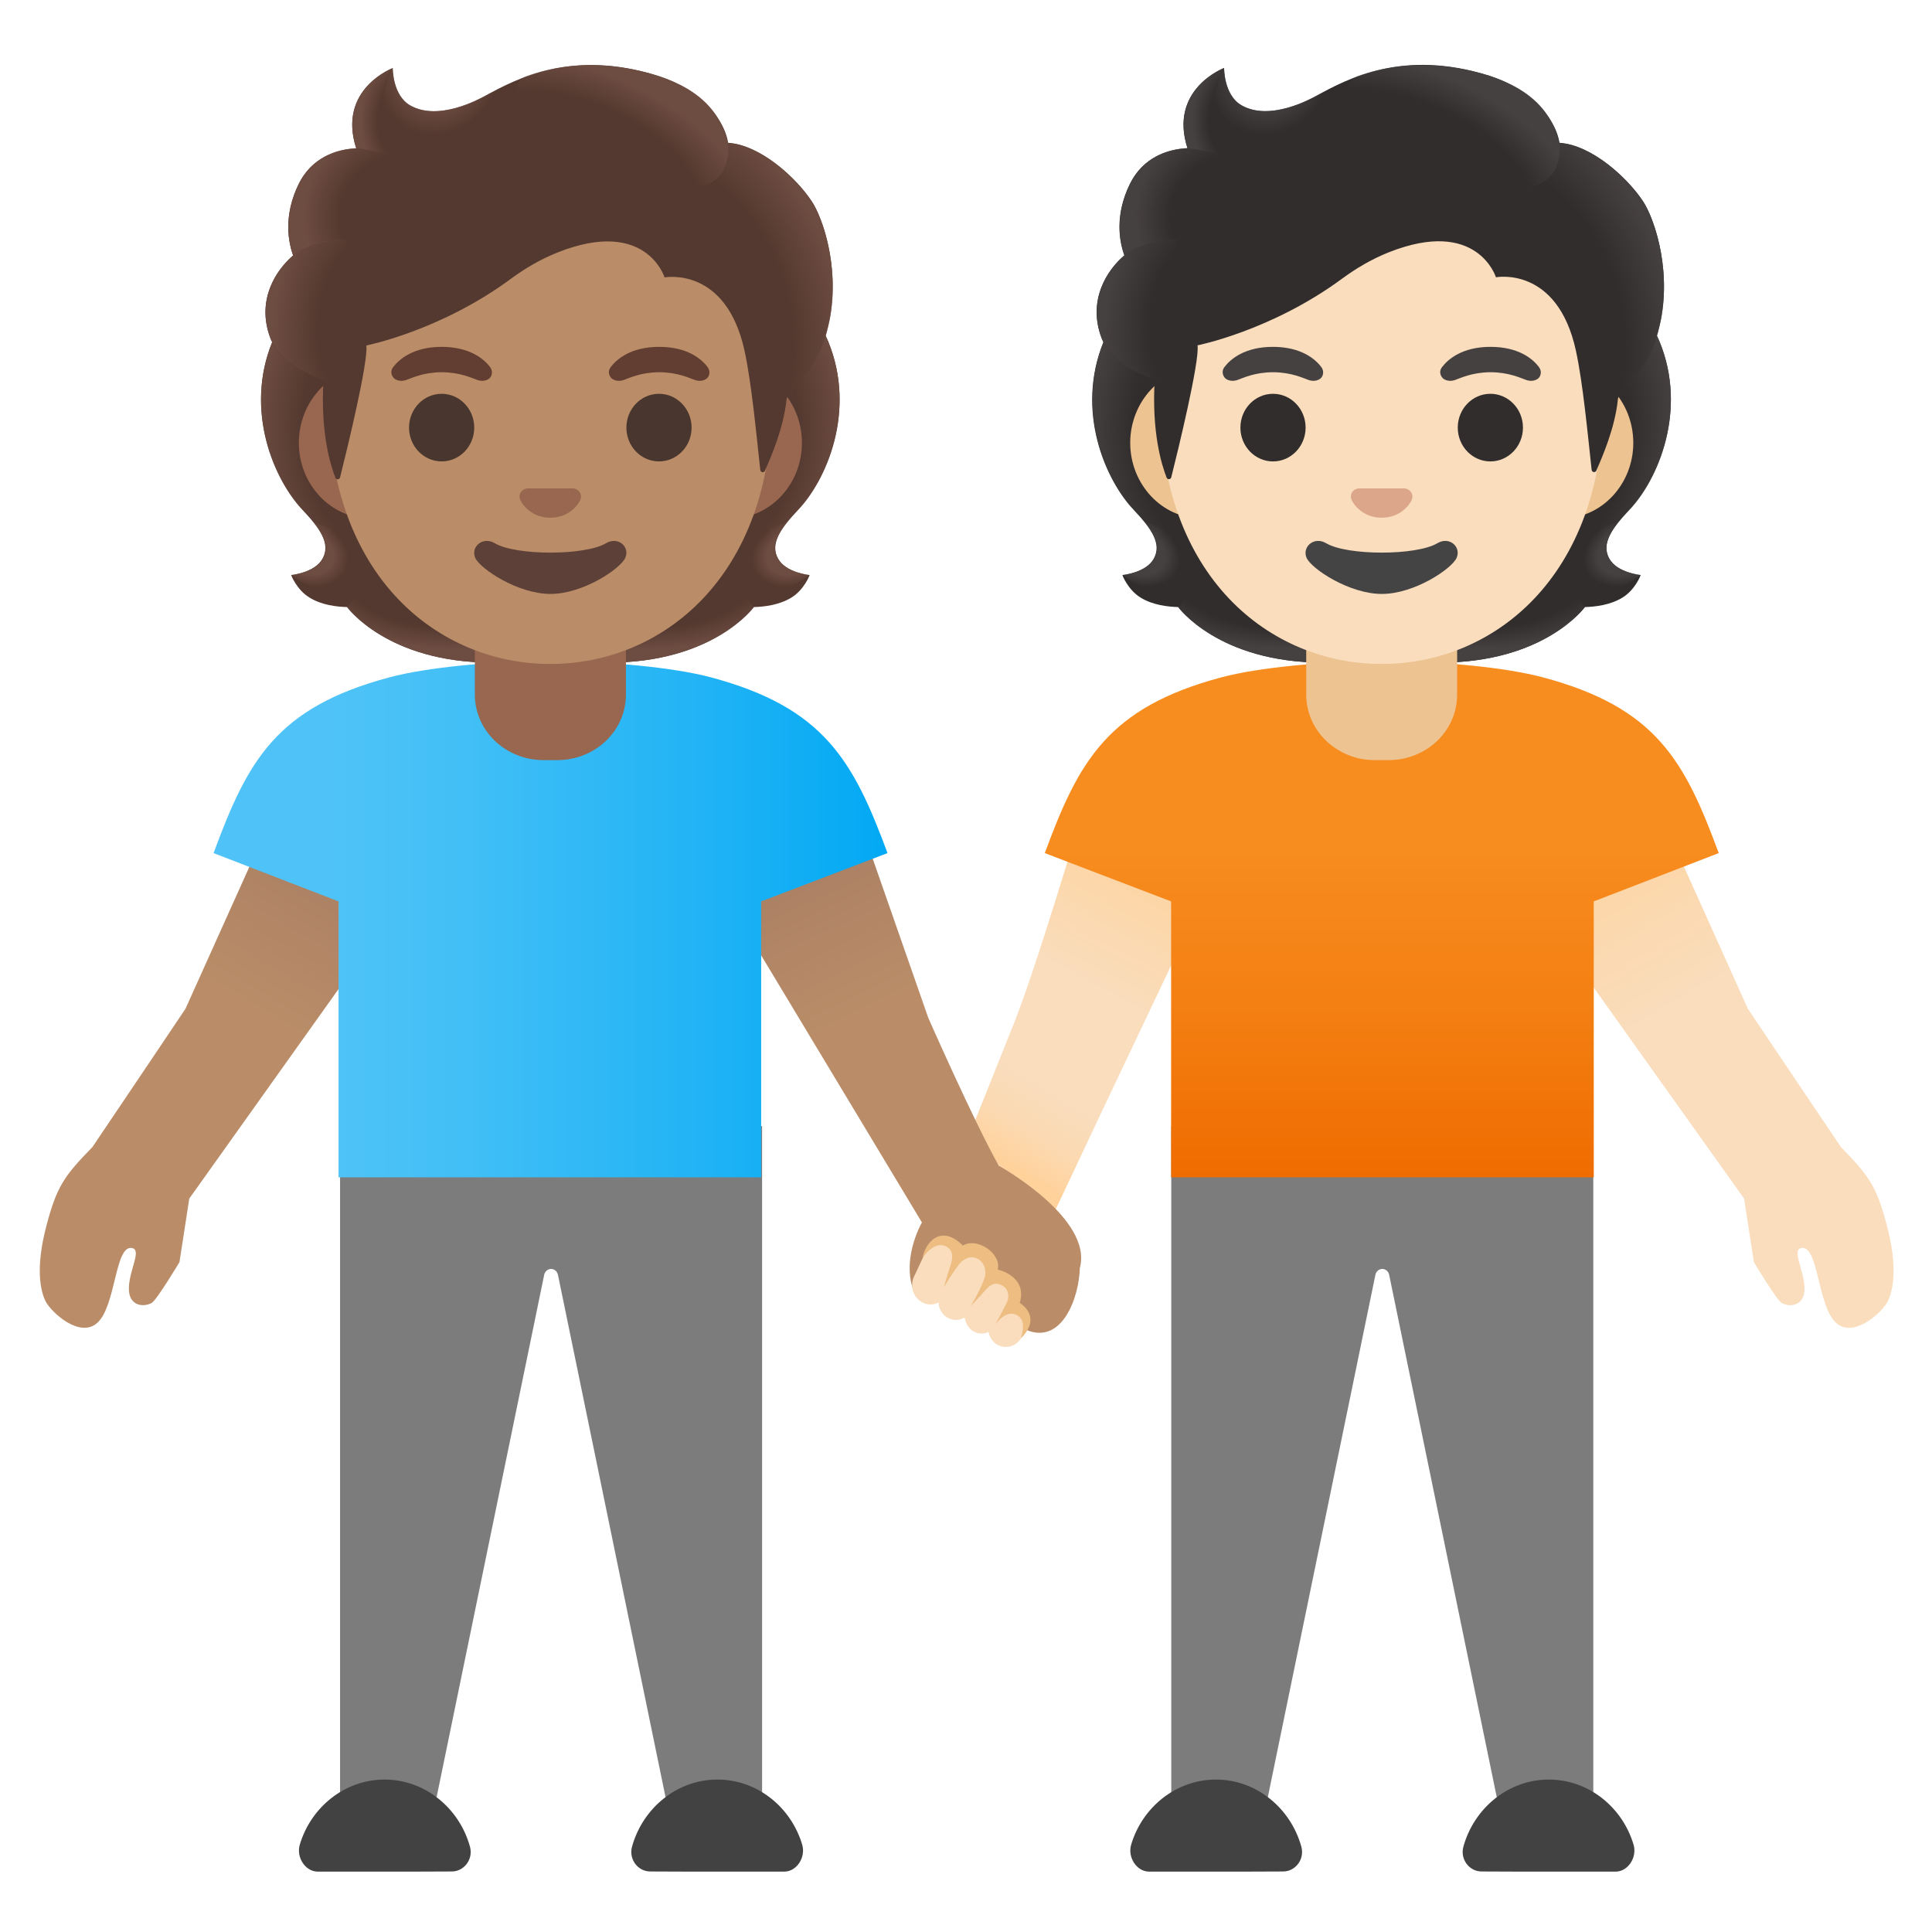 <svg enable-background="new 0 0 128 128" viewBox="0 0 128 128" xmlns="http://www.w3.org/2000/svg" xmlns:xlink="http://www.w3.org/1999/xlink"><linearGradient id="a" gradientTransform="matrix(-.988 .157 .157 .988 115.85 -8.23)" gradientUnits="userSpaceOnUse" x1="48.37" x2="65.03" y1="56.74" y2="78.78"><stop offset="0" stop-color="#ffd29c"/><stop offset=".405" stop-color="#f9ddbd"/></linearGradient><linearGradient id="b" gradientUnits="userSpaceOnUse" x1="66.87" x2="70.29" y1="77.08" y2="71.48"><stop offset="0" stop-color="#ffd29c"/><stop offset="1" stop-color="#f9ddbd" stop-opacity="0"/></linearGradient><linearGradient id="c" gradientTransform="matrix(-1 0 0 1 2133.46 0)" gradientUnits="userSpaceOnUse" x1="2029.73" x2="2010.28" y1="53.49" y2="86.59"><stop offset="0" stop-color="#ffd29c"/><stop offset=".401" stop-color="#f9ddbd"/></linearGradient><linearGradient id="d" gradientTransform="matrix(-1 0 0 1 2133.46 0)" gradientUnits="userSpaceOnUse" x1="2041.92" x2="2041.92" y1="43.81" y2="78"><stop offset=".366" stop-color="#f78c1f"/><stop offset=".672" stop-color="#f47f12"/><stop offset="1" stop-color="#ef6c00"/></linearGradient><linearGradient id="e"><stop offset=".728" stop-color="#454140" stop-opacity="0"/><stop offset="1" stop-color="#454140"/></linearGradient><radialGradient id="f" cx="80.38" cy="38" gradientTransform="matrix(1 0 0 -.491 17.45 56.67)" gradientUnits="userSpaceOnUse" r="10.12" xlink:href="#e"/><linearGradient id="g"><stop offset=".663" stop-color="#454140"/><stop offset="1" stop-color="#454140" stop-opacity="0"/></linearGradient><radialGradient id="h" cx="70.41" cy="36.5" gradientTransform="matrix(-.906 .424 .314 .672 160.11 -17.87)" gradientUnits="userSpaceOnUse" r="2.99" xlink:href="#g"/><linearGradient id="i"><stop offset=".725" stop-color="#454140" stop-opacity="0"/><stop offset="1" stop-color="#454140"/></linearGradient><radialGradient id="j" cx="78.17" cy="28.03" gradientTransform="matrix(-.075 -.997 -.831 .062 129.19 104.24)" gradientUnits="userSpaceOnUse" r="13.14" xlink:href="#i"/><radialGradient id="k" cx="83.02" cy="28.03" gradientTransform="matrix(.075 -.997 .831 .062 53.53 109.08)" gradientUnits="userSpaceOnUse" r="13.14" xlink:href="#i"/><radialGradient id="l" cx="85.24" cy="38" gradientTransform="matrix(-1 0 0 -.491 170.47 56.67)" gradientUnits="userSpaceOnUse" r="10.12" xlink:href="#e"/><radialGradient id="m" cx="75.27" cy="36.5" gradientTransform="matrix(.906 .424 -.314 .672 18.57 -19.93)" gradientUnits="userSpaceOnUse" r="2.99" xlink:href="#g"/><linearGradient id="n"><stop offset=".699" stop-color="#454140" stop-opacity="0"/><stop offset="1" stop-color="#454140"/></linearGradient><radialGradient id="o" cx="99.32" cy="21.1" gradientTransform="matrix(.308 .952 -.706 .228 83.67 -78.22)" gradientUnits="userSpaceOnUse" r="15.41" xlink:href="#n"/><radialGradient id="p" cx="84.3" cy="4.3" gradientTransform="matrix(.881 .473 -.56 1.045 12.42 -40.03)" gradientUnits="userSpaceOnUse" r="4.04"><stop offset=".58" stop-color="#454140"/><stop offset="1" stop-color="#454140" stop-opacity="0"/></radialGradient><radialGradient id="q" cx="138.14" cy="46.45" gradientTransform="matrix(-.938 -.394 .218 -.528 212.75 90.67)" gradientUnits="userSpaceOnUse" r="12.42" xlink:href="#n"/><radialGradient id="r" cx="82.68" cy="7.99" gradientTransform="matrix(1 0 0 1.223 0 -1.78)" gradientUnits="userSpaceOnUse" r="3.71"><stop offset=".702" stop-color="#454140" stop-opacity="0"/><stop offset="1" stop-color="#454140"/></radialGradient><radialGradient id="s" cx="82.17" cy="14.53" gradientTransform="matrix(-.966 -.26 .243 -.904 157.99 49.02)" gradientUnits="userSpaceOnUse" r="6.95"><stop offset=".66" stop-color="#454140" stop-opacity="0"/><stop offset="1" stop-color="#454140"/></radialGradient><radialGradient id="t" cx="80.52" cy="21.25" gradientTransform="matrix(.991 .136 -.192 1.392 4.82 -19.31)" gradientUnits="userSpaceOnUse" r="7.3"><stop offset=".598" stop-color="#454140" stop-opacity="0"/><stop offset="1" stop-color="#454140"/></radialGradient><linearGradient id="u"><stop offset="0" stop-color="#a47b62"/><stop offset=".401" stop-color="#ba8d68"/></linearGradient><linearGradient id="v" gradientUnits="userSpaceOnUse" x1="24.36" x2="4.91" xlink:href="#u" y1="53.49" y2="86.59"/><linearGradient id="w" gradientTransform="matrix(-.996 -.087 .087 -.996 187.25 139.67)" gradientUnits="userSpaceOnUse" x1="143.19" x2="123.59" xlink:href="#u" y1="74.62" y2="41.28"/><linearGradient id="x" gradientUnits="userSpaceOnUse" x1="14.14" x2="58.79" y1="60.91" y2="60.91"><stop offset=".172" stop-color="#4fc3f7"/><stop offset=".369" stop-color="#42bff6"/><stop offset=".732" stop-color="#20b3f5"/><stop offset=".994" stop-color="#03a9f4"/></linearGradient><linearGradient id="y"><stop offset=".728" stop-color="#6d4c41" stop-opacity="0"/><stop offset="1" stop-color="#6d4c41"/></linearGradient><radialGradient id="z" cx="135.46" cy="38" gradientTransform="matrix(1 0 0 -.491 -92.7 56.67)" gradientUnits="userSpaceOnUse" r="10.12" xlink:href="#y"/><linearGradient id="A"><stop offset=".663" stop-color="#6d4c41"/><stop offset="1" stop-color="#6d4c41" stop-opacity="0"/></linearGradient><radialGradient id="B" cx="125.49" cy="36.5" gradientTransform="matrix(-.906 .424 .314 .672 154.92 -41.21)" gradientUnits="userSpaceOnUse" r="2.99" xlink:href="#A"/><linearGradient id="C"><stop offset=".725" stop-color="#6d4c41" stop-opacity="0"/><stop offset="1" stop-color="#6d4c41"/></linearGradient><radialGradient id="D" cx="133.24" cy="28.03" gradientTransform="matrix(-.075 -.997 -.831 .062 78.22 159.16)" gradientUnits="userSpaceOnUse" r="13.14" xlink:href="#C"/><radialGradient id="E" cx="27.95" cy="28.03" gradientTransform="matrix(.075 -.997 .831 .062 2.56 54.16)" gradientUnits="userSpaceOnUse" r="13.14" xlink:href="#C"/><radialGradient id="F" cx="30.16" cy="38" gradientTransform="matrix(-1 0 0 -.491 60.33 56.67)" gradientUnits="userSpaceOnUse" r="10.12" xlink:href="#y"/><radialGradient id="G" cx="20.19" cy="36.5" gradientTransform="matrix(.906 .424 -.314 .672 13.38 3.42)" gradientUnits="userSpaceOnUse" r="2.99" xlink:href="#A"/><linearGradient id="H"><stop offset=".699" stop-color="#6d4c41" stop-opacity="0"/><stop offset="1" stop-color="#6d4c41"/></linearGradient><radialGradient id="I" cx="44.25" cy="21.1" gradientTransform="matrix(.308 .952 -.706 .228 45.53 -25.82)" gradientUnits="userSpaceOnUse" r="15.41" xlink:href="#H"/><radialGradient id="J" cx="29.23" cy="4.3" gradientTransform="matrix(.881 .473 -.56 1.045 5.88 -14.01)" gradientUnits="userSpaceOnUse" r="4.04"><stop offset=".58" stop-color="#6d4c41"/><stop offset="1" stop-color="#6d4c41" stop-opacity="0"/></radialGradient><radialGradient id="K" cx="163.03" cy="95.78" gradientTransform="matrix(-.938 -.394 .218 -.528 170.25 126.55)" gradientUnits="userSpaceOnUse" r="12.42" xlink:href="#H"/><radialGradient id="L" cx="27.61" cy="7.99" gradientTransform="matrix(1 0 0 1.223 0 -1.78)" gradientUnits="userSpaceOnUse" r="3.71"><stop offset=".702" stop-color="#6d4c41" stop-opacity="0"/><stop offset="1" stop-color="#6d4c41"/></radialGradient><radialGradient id="M" cx="27.1" cy="14.53" gradientTransform="matrix(-.966 -.26 .243 -.904 49.73 34.71)" gradientUnits="userSpaceOnUse" r="6.95"><stop offset=".66" stop-color="#6d4c41" stop-opacity="0"/><stop offset="1" stop-color="#6d4c41"/></radialGradient><radialGradient id="N" cx="25.45" cy="21.25" gradientTransform="matrix(.991 .136 -.192 1.392 4.31 -11.8)" gradientUnits="userSpaceOnUse" r="7.3"><stop offset=".598" stop-color="#6d4c41" stop-opacity="0"/><stop offset="1" stop-color="#6d4c41"/></radialGradient><path d="m71.96 53s-3.53 11.93-5 15.33l-4.39 11.02c-.7 1.55-.08 3.58 1.39 4.43 1.69.97 4.14.24 4.95-1.53l12.54-26.41-1.01-3.46z" fill="url(#a)"/><path d="m66.37 69.83-1.78 4.46 1.44 2.76 3.91 3.07 3.67-7.74z" fill="url(#b)"/><path d="m105.56 74.61v48.08h-5.65l-7.87-38.21c-.04-.24-.24-.41-.46-.41s-.42.17-.46.41l-7.87 38.21h-5.65v-48.08z" fill="#7c7c7c"/><path d="m102.61 124h4.45c.82-.02 1.41-.96 1.17-1.78-.74-2.5-2.99-4.32-5.62-4.32-2.68 0-4.96 1.9-5.66 4.46-.22.82.39 1.63 1.21 1.63 0 .01 4.45.01 4.45.01z" fill="#424242"/><path d="m80.56 124h-4.45c-.82-.02-1.41-.96-1.17-1.78.74-2.5 2.99-4.32 5.62-4.32 2.68 0 4.96 1.9 5.66 4.46.22.82-.39 1.63-1.21 1.63 0 .01-4.45.01-4.45.01z" fill="#424242"/><path d="m100.1 54.1 9.7-.6s4.5 10 6 13.33c0 0 4.24 6.32 6.17 9.17 1.88 1.92 2.36 2.62 3.04 5.19.75 2.83.4 4.38.04 5.06-.35.69-2.25 2.46-3.42 1.38-1.24-1.15-1.15-5.22-2.31-4.94-.6.15.16 1.36.23 2.56s-.85 1.41-1.5 1.08c-.33-.17-1.85-2.71-1.85-2.71l-.65-4.21-15.13-21.23z" fill="url(#c)"/><path d="m80.94 44.87c2.42-.64 6.65-1.06 10.65-1.06 4-.01 8.19.42 10.61 1.06 7.55 2.01 9.42 5.56 11.67 11.65l-8.28 3.2v18.28h-28v-18.28l-8.37-3.2c2.25-6.09 4.17-9.64 11.72-11.65z" fill="url(#d)"/><path d="m106.62 37.01c-.54-.98.15-1.98 1.32-3.22 1.86-1.96 3.89-6.51 2.01-11.14.01-.03-.37-.81-.36-.83l-.78-.04c-.25-.04-8.76-.05-17.28-.05s-17.03.02-17.28.05c0 0-1.15.84-1.14.87-1.88 4.62.14 9.17 2.01 11.14 1.17 1.24 1.86 2.24 1.32 3.22-.52.95-2.08 1.09-2.08 1.09s.36.98 1.22 1.5c.8.49 1.79.6 2.47.62 0 0 2.66 3.68 9.61 3.68h3.87 3.87c6.95 0 9.61-3.68 9.61-3.68.68-.02 1.66-.13 2.47-.62.87-.53 1.22-1.5 1.22-1.5s-1.56-.14-2.08-1.09z" fill="#312d2d"/><path d="m91.53 43.9v-4.08l12.35-.98 1.12 1.38s-2.66 3.68-9.61 3.68z" fill="url(#f)"/><path d="m104.98 38.44c-1.85-2.81 2.25-3.86 2.25-3.86s0 0 0 0c-.71.89-1.04 1.66-.62 2.42.52.95 2.08 1.09 2.08 1.09s-2.12 1.9-3.71.35z" fill="url(#h)"/><path d="m109.96 22.65c1.84 4.48-.1 9.08-1.91 11.03-.25.27-1.3 1.3-1.54 2.13 0 0-4.12-5.75-5.36-9.13-.25-.68-.47-1.39-.5-2.11-.02-.54.06-1.19.38-1.65.38-.57 8.72-.73 8.72-.73-.01-.01.21.46.21.46z" fill="url(#j)"/><path d="m73.12 22.65c-1.84 4.48.1 9.08 1.91 11.03.25.27 1.3 1.3 1.54 2.13 0 0 4.12-5.75 5.36-9.13.25-.68.47-1.39.5-2.11.02-.54-.06-1.19-.38-1.65-.38-.57-.83-.42-1.49-.42-1.25 0-6.69-.32-7.12-.32.01 0-.32.47-.32.47z" fill="url(#k)"/><path d="m91.55 43.9v-4.08l-12.35-.98-1.12 1.38s2.66 3.68 9.61 3.68z" fill="url(#l)"/><path d="m78.1 38.44c1.85-2.81-2.25-3.86-2.25-3.86s0 0 0 0c.71.89 1.04 1.66.62 2.42-.52.95-2.08 1.09-2.08 1.09s2.11 1.9 3.71.35z" fill="url(#m)"/><path d="m91.54 40.72h-5v5.3c0 2.4 2.04 4.34 4.54 4.34h.92c2.51 0 4.54-1.94 4.54-4.34v-5.3z" fill="#edc391"/><path d="m103.52 24.34h-3.23-17.49-3.23c-2.58 0-4.69 2.25-4.69 5s2.11 5 4.69 5h3.23 17.49 3.23c2.58 0 4.69-2.25 4.69-5s-2.11-5-4.69-5z" fill="#edc391"/><path d="m91.54 6.66c-7.62 0-14.69 8.15-14.69 19.89 0 11.67 7.28 17.44 14.69 17.44s14.69-5.77 14.69-17.44c-.01-11.74-7.07-19.89-14.69-19.89z" fill="#f9ddbd"/><path d="m108.86 13.34c-1.06-1.6-3.42-3.74-5.54-3.88-.34-2.04-2.52-3.77-4.64-4.44-5.72-1.81-9.44.22-11.44 1.31-.42.23-3.1 1.72-4.98.65-1.18-.67-1.16-2.48-1.16-2.48s-3.69 1.4-2.43 5.32c-1.26.05-2.93.59-3.81 2.36-1.05 2.12-.68 3.89-.37 4.74-1.09.92-2.46 2.89-1.52 5.45.71 1.92 3.53 2.81 3.53 2.81-.2 3.46.45 5.59.79 6.46.06.15.27.14.31-.02.43-1.71 1.89-7.69 1.74-8.74 0 0 4.9-.97 9.58-4.42.95-.7 1.98-1.3 3.08-1.74 5.88-2.34 7.11 1.65 7.11 1.65s4.07-.78 5.3 4.87c.46 2.12.78 5.51 1.04 7.89.02.17.25.2.31.05.41-.94 1.23-2.81 1.43-4.72.07-.67 1.88-1.56 2.65-4.44 1.06-3.83-.22-7.52-.98-8.68z" fill="#312d2d"/><path d="m107.19 26.48c.07-.67 1.88-1.56 2.65-4.44.08-.31.15-.62.22-.93.63-3.5-.5-6.71-1.21-7.77-.98-1.48-3.07-3.41-5.06-3.81-.17-.02-.34-.04-.5-.05 0 0 .14.93-.23 1.67-.49.96-1.47 1.19-1.47 1.19 5.18 5.18 4.81 9.51 5.6 14.14z" fill="url(#o)"/><path d="m88.49 5.68c-.47.23-.89.46-1.25.65-.42.23-3.1 1.72-4.98.65-1.16-.65-1.16-2.41-1.16-2.47-.53.68-2.14 5.53 2.56 5.85 2.03.14 3.28-1.63 4.02-3.13.27-.54.69-1.33.81-1.55z" fill="url(#p)"/><path d="m98.09 4.85c3.17.86 4.71 2.47 5.22 4.62.15.63.33 6.52-10.91-.17-4.18-2.49-3.04-4.05-2.55-4.22 1.91-.7 4.69-1.19 8.24-.23z" fill="url(#q)"/><path d="m81.09 4.51c-.01 0-.01.01-.03.01-.4.17-3.56 1.63-2.38 5.3l3.36.54c-2.98-3.02-.94-5.86-.94-5.86s-.01.01-.01.01z" fill="url(#r)"/><path d="m80.76 10.15-2.08-.34c-.08 0-.36.02-.51.05-1.17.16-2.55.77-3.3 2.32-.8 1.67-.78 3.1-.56 4.06.06.32.19.68.19.68s1.03-.98 3.48-1.04z" fill="url(#s)"/><path d="m74.4 17c-1.02.91-2.4 2.94-1.39 5.45.77 1.9 3.5 2.72 3.5 2.72 0 .01.55.17.83.17l.64-9.47c-1.31 0-2.57.39-3.38.96.01.02-.2.16-.2.17z" fill="url(#t)"/><path d="m95.23 35.99c-1.4.83-5.97.83-7.37 0-.8-.48-1.62.25-1.29.98.33.72 2.82 2.38 4.98 2.38s4.62-1.66 4.95-2.38c.33-.73-.47-1.46-1.27-.98z" fill="#444"/><path d="m93.23 32.4c-.05-.02-.09-.03-.14-.04h-3.1c-.05.01-.1.02-.14.04-.28.11-.44.4-.3.72.13.31.75 1.18 1.99 1.18s1.86-.87 1.99-1.18-.02-.6-.3-.72z" fill="#dba689"/><ellipse cx="84.34" cy="28.33" fill="#312d2d" rx="2.16" ry="2.24"/><ellipse cx="98.74" cy="28.33" fill="#312d2d" rx="2.16" ry="2.24"/><path d="m95.54 24.32c.41-.54 1.36-1.34 3.21-1.34s2.8.79 3.21 1.34c.18.24.14.52.01.69-.12.16-.46.3-.84.17s-1.13-.51-2.37-.52c-1.25.01-1.99.39-2.37.52s-.73-.01-.84-.17c-.15-.18-.2-.45-.01-.69z" fill="#454140"/><path d="m81.12 24.32c.41-.54 1.36-1.34 3.21-1.34s2.8.79 3.21 1.34c.18.24.14.52.01.69-.12.16-.46.3-.84.17s-1.13-.51-2.37-.52c-1.25.01-1.99.39-2.37.52s-.73-.01-.84-.17c-.14-.18-.19-.45-.01-.69z" fill="#454140"/><path d="m22.53 74.61v48.08h5.65l7.87-38.21c.04-.24.24-.41.46-.41s.42.17.46.41l7.87 38.21h5.65v-48.08z" fill="#7c7c7c"/><path d="m25.48 124h-4.45c-.82-.02-1.41-.96-1.17-1.78.74-2.5 2.99-4.32 5.62-4.32 2.68 0 4.96 1.9 5.66 4.46.22.82-.39 1.63-1.21 1.63 0 .01-4.45.01-4.45.01z" fill="#424242"/><path d="m47.53 124h4.45c.82-.02 1.41-.96 1.17-1.78-.74-2.5-2.99-4.32-5.62-4.32-2.68 0-4.96 1.9-5.66 4.46-.22.82.39 1.63 1.21 1.63 0 .01 4.45.01 4.45.01z" fill="#424242"/><path d="m27.99 54.1-9.7-.6s-4.5 10-6 13.33c0 0-4.24 6.32-6.17 9.17-1.88 1.92-2.36 2.62-3.04 5.19-.75 2.83-.4 4.38-.04 5.06s2.25 2.46 3.42 1.38c1.24-1.15 1.15-5.22 2.31-4.94.6.15-.16 1.36-.23 2.56s.85 1.41 1.5 1.08c.33-.17 1.85-2.71 1.85-2.71l.65-4.21 15.13-21.24z" fill="url(#v)"/><path d="m46.93 57.48 14.15 23.51s-1.53 2.62-.39 4.91c1.6 1.15 2.32-2.27 2.94-2.36 1.19-.18 3.08 4.56 4.34 4.56 2.41 1.04 3.53-2.18 3.57-4.08.91-3.31-5.37-6.79-5.37-6.79-1.68-3-4.67-9.8-4.67-9.8-1.21-3.45-4.82-13.8-4.82-13.8l-9.71-.25z" fill="url(#w)"/><path d="m47.08 44.87c-2.42-.64-6.65-1.06-10.65-1.06-4-.01-8.19.42-10.61 1.06-7.55 2.01-9.42 5.56-11.67 11.65l8.28 3.2v18.28h28v-18.28l8.37-3.2c-2.26-6.09-4.18-9.64-11.72-11.65z" fill="url(#x)"/><path d="m51.55 37.01c-.54-.98.15-1.98 1.32-3.22 1.86-1.96 3.89-6.51 2.01-11.14.01-.03-.37-.81-.36-.83l-.78-.04c-.25-.04-8.76-.05-17.28-.05s-17.03.02-17.28.05c0 0-1.15.84-1.14.87-1.88 4.62.15 9.17 2.01 11.14 1.17 1.24 1.86 2.24 1.32 3.22-.52.95-2.08 1.09-2.08 1.09s.36.98 1.23 1.5c.8.49 1.78.6 2.47.62 0 0 2.66 3.68 9.61 3.68h3.87 3.87c6.95 0 9.61-3.68 9.61-3.68.68-.02 1.66-.13 2.47-.62.87-.53 1.22-1.5 1.22-1.5s-1.57-.14-2.09-1.09z" fill="#543930"/><path d="m36.45 43.9v-4.08l12.35-.98 1.12 1.38s-2.66 3.68-9.61 3.68z" fill="url(#z)"/><path d="m49.9 38.44c-1.85-2.81 2.25-3.86 2.25-3.86s0 0 0 0c-.71.89-1.04 1.66-.62 2.42.52.95 2.08 1.09 2.08 1.09s-2.11 1.9-3.71.35z" fill="url(#B)"/><path d="m54.88 22.65c1.84 4.48-.1 9.08-1.91 11.03-.25.27-1.3 1.3-1.54 2.13 0 0-4.12-5.75-5.36-9.13-.25-.68-.47-1.39-.51-2.11-.02-.54.06-1.19.38-1.65.38-.57 8.72-.73 8.72-.73 0-.01.22.46.22.46z" fill="url(#D)"/><path d="m18.04 22.65c-1.84 4.48.1 9.08 1.91 11.03.25.27 1.3 1.3 1.54 2.13 0 0 4.12-5.75 5.36-9.13.25-.68.48-1.39.5-2.11.02-.54-.06-1.19-.38-1.65-.38-.57-.83-.42-1.49-.42-1.25 0-6.69-.32-7.12-.32.02 0-.32.47-.32.47z" fill="url(#E)"/><path d="m36.47 43.9v-4.08l-12.35-.98-1.12 1.38s2.66 3.68 9.61 3.68z" fill="url(#F)"/><path d="m23.02 38.44c1.85-2.81-2.25-3.86-2.25-3.86s0 0 0 0c.71.89 1.04 1.66.62 2.42-.52.95-2.08 1.09-2.08 1.09s2.12 1.9 3.71.35z" fill="url(#G)"/><path d="m36.47 40.72h5v5.3c0 2.4-2.03 4.34-4.55 4.34h-.91c-2.51 0-4.55-1.94-4.55-4.34v-5.3z" fill="#99674f"/><path d="m48.44 24.34h-3.23-17.49-3.23c-2.58 0-4.69 2.25-4.69 5s2.11 5 4.69 5h3.23 17.49 3.23c2.58 0 4.69-2.25 4.69-5s-2.11-5-4.69-5z" fill="#99674f"/><path d="m36.46 6.66c-7.62 0-14.69 8.15-14.69 19.89 0 11.67 7.28 17.44 14.69 17.44s14.69-5.77 14.69-17.44c0-11.74-7.07-19.89-14.69-19.89z" fill="#ba8d68"/><path d="m40.15 35.99c-1.4.83-5.97.83-7.37 0-.8-.48-1.62.25-1.29.98.33.72 2.82 2.38 4.98 2.38s4.62-1.66 4.95-2.38c.34-.73-.47-1.46-1.27-.98z" fill="#5d4037"/><path d="m53.78 13.34c-1.06-1.6-3.42-3.74-5.54-3.88-.34-2.04-2.52-3.76-4.64-4.43-5.72-1.81-9.44.22-11.44 1.31-.42.23-3.1 1.72-4.98.65-1.18-.67-1.16-2.48-1.16-2.48s-3.69 1.4-2.42 5.32c-1.26.05-2.93.59-3.81 2.36-1.05 2.12-.67 3.89-.37 4.74-1.09.92-2.46 2.89-1.52 5.45.71 1.92 3.53 2.81 3.53 2.81-.2 3.46.45 5.59.79 6.46.06.15.27.14.31-.02.43-1.71 1.89-7.69 1.74-8.74 0 0 4.91-.97 9.58-4.42.95-.7 1.98-1.3 3.08-1.74 5.88-2.34 7.1 1.65 7.1 1.65s4.07-.78 5.3 4.87c.46 2.12.78 5.51 1.04 7.89.02.17.25.2.31.05.41-.94 1.23-2.81 1.43-4.72.07-.67 1.88-1.56 2.65-4.44 1.06-3.84-.21-7.53-.98-8.69z" fill="#543930"/><path d="m52.12 26.48c.07-.67 1.88-1.56 2.65-4.44.08-.31.15-.62.22-.93.63-3.5-.5-6.71-1.21-7.77-.98-1.48-3.07-3.41-5.06-3.81-.17-.02-.34-.04-.5-.05 0 0 .14.93-.23 1.67-.49.96-1.47 1.19-1.47 1.19 5.17 5.18 4.8 9.51 5.6 14.14z" fill="url(#I)"/><path d="m33.41 5.68c-.47.23-.89.46-1.25.65-.42.23-3.1 1.72-4.98.65-1.16-.66-1.16-2.41-1.16-2.47-.53.68-2.14 5.53 2.56 5.85 2.03.14 3.28-1.63 4.02-3.13.28-.54.7-1.33.81-1.55z" fill="url(#J)"/><path d="m43.01 4.85c3.17.86 4.71 2.47 5.22 4.62.15.63.33 6.52-10.91-.17-4.18-2.49-3.04-4.05-2.55-4.22 1.92-.7 4.7-1.19 8.24-.23z" fill="url(#K)"/><path d="m26.01 4.51c-.01 0-.01.01-.03.01-.4.17-3.56 1.63-2.38 5.3l3.36.54c-2.98-3.02-.94-5.86-.94-5.86s0 .01-.01.01z" fill="url(#L)"/><path d="m25.68 10.15-2.08-.33c-.08 0-.36.02-.51.05-1.17.16-2.55.77-3.3 2.32-.8 1.67-.78 3.1-.56 4.06.06.32.19.68.19.68s1.03-.98 3.48-1.04z" fill="url(#M)"/><path d="m19.33 17c-1.02.91-2.4 2.94-1.39 5.45.77 1.9 3.5 2.72 3.5 2.72 0 .01.55.17.83.17l.64-9.47c-1.31 0-2.57.39-3.38.96 0 .02-.21.16-.2.17z" fill="url(#N)"/><path d="m38.15 32.4c-.05-.02-.09-.03-.14-.04h-3.1c-.05.01-.1.02-.14.04-.28.11-.44.4-.3.72s.75 1.18 1.99 1.18 1.86-.87 1.99-1.18-.02-.6-.3-.72z" fill="#99674f"/><ellipse cx="29.26" cy="28.33" fill="#49362e" rx="2.16" ry="2.24"/><ellipse cx="43.66" cy="28.33" fill="#49362e" rx="2.16" ry="2.24"/><path d="m40.46 24.32c.41-.54 1.36-1.34 3.21-1.34s2.8.79 3.21 1.34c.18.24.14.52.01.69-.12.16-.46.3-.84.17s-1.13-.51-2.37-.52c-1.25.01-1.99.39-2.37.52s-.73-.01-.84-.17c-.15-.18-.19-.45-.01-.69z" fill="#613e31"/><path d="m26.05 24.32c.41-.54 1.36-1.34 3.21-1.34 1.84 0 2.8.79 3.21 1.34.18.24.14.52.01.69-.12.16-.46.3-.84.17s-1.13-.51-2.37-.52c-1.25.01-1.99.39-2.37.52s-.73-.01-.84-.17c-.15-.18-.2-.45-.01-.69z" fill="#613e31"/><path d="m67.34 86.4c-.16-.07-.32-.11-.5-.11-.04 0-.07.01-.11.02l.05-.1c.28-.62.04-1.36-.55-1.66-.16-.08-.33-.12-.51-.12-.07 0-.14.02-.21.03.25-.6.03-1.31-.53-1.61-.17-.09-.35-.14-.54-.14-.26 0-.51.1-.71.26-.07-.37-.29-.72-.66-.91-.17-.09-.35-.13-.53-.13-.46 0-.87.27-1.07.7l-.92 1.96c-.29.62-.05 1.39.58 1.71.17.09.35.13.54.13s.36-.06.52-.14c.01.1 0 .2.03.29.1.32.3.58.58.73.17.09.35.14.54.14.21 0 .4-.06.57-.16.06.39.27.76.63.94.16.08.33.12.51.12.16 0 .31-.04.44-.11.08.38.3.72.65.89.16.07.32.11.5.11.47 0 .9-.29 1.09-.74l.18-.42c.3-.63.03-1.39-.57-1.68z" fill="#f9ddbd"/><path d="m67.56 86.32c.54-1.78-1.46-2.21-1.46-2.21.28-1.01-1.32-2.17-2.31-1.59-1.48-1.48-2.52-.13-2.66.81 0 0 .74-1.13 1.51-.77.52.24.51.74.35 1.22-.25.75-.46 1.51-.46 1.51s.56-.95 1.04-1.56c.16-.21.67-.63 1.21-.33.54.29.55.96.47 1.2-.26.82-.93 1.92-.93 1.92s.5-.51.92-.99c.33-.38.61-.62 1.11-.39.54.25.51.86.35 1.17-.33.66-.76 1.45-.76 1.45s.78-1.19 1.59-.52c.51.43.06 1.48.12 1.42 1.44-1.46-.09-2.34-.09-2.34z" fill="#edbd82"/></svg>